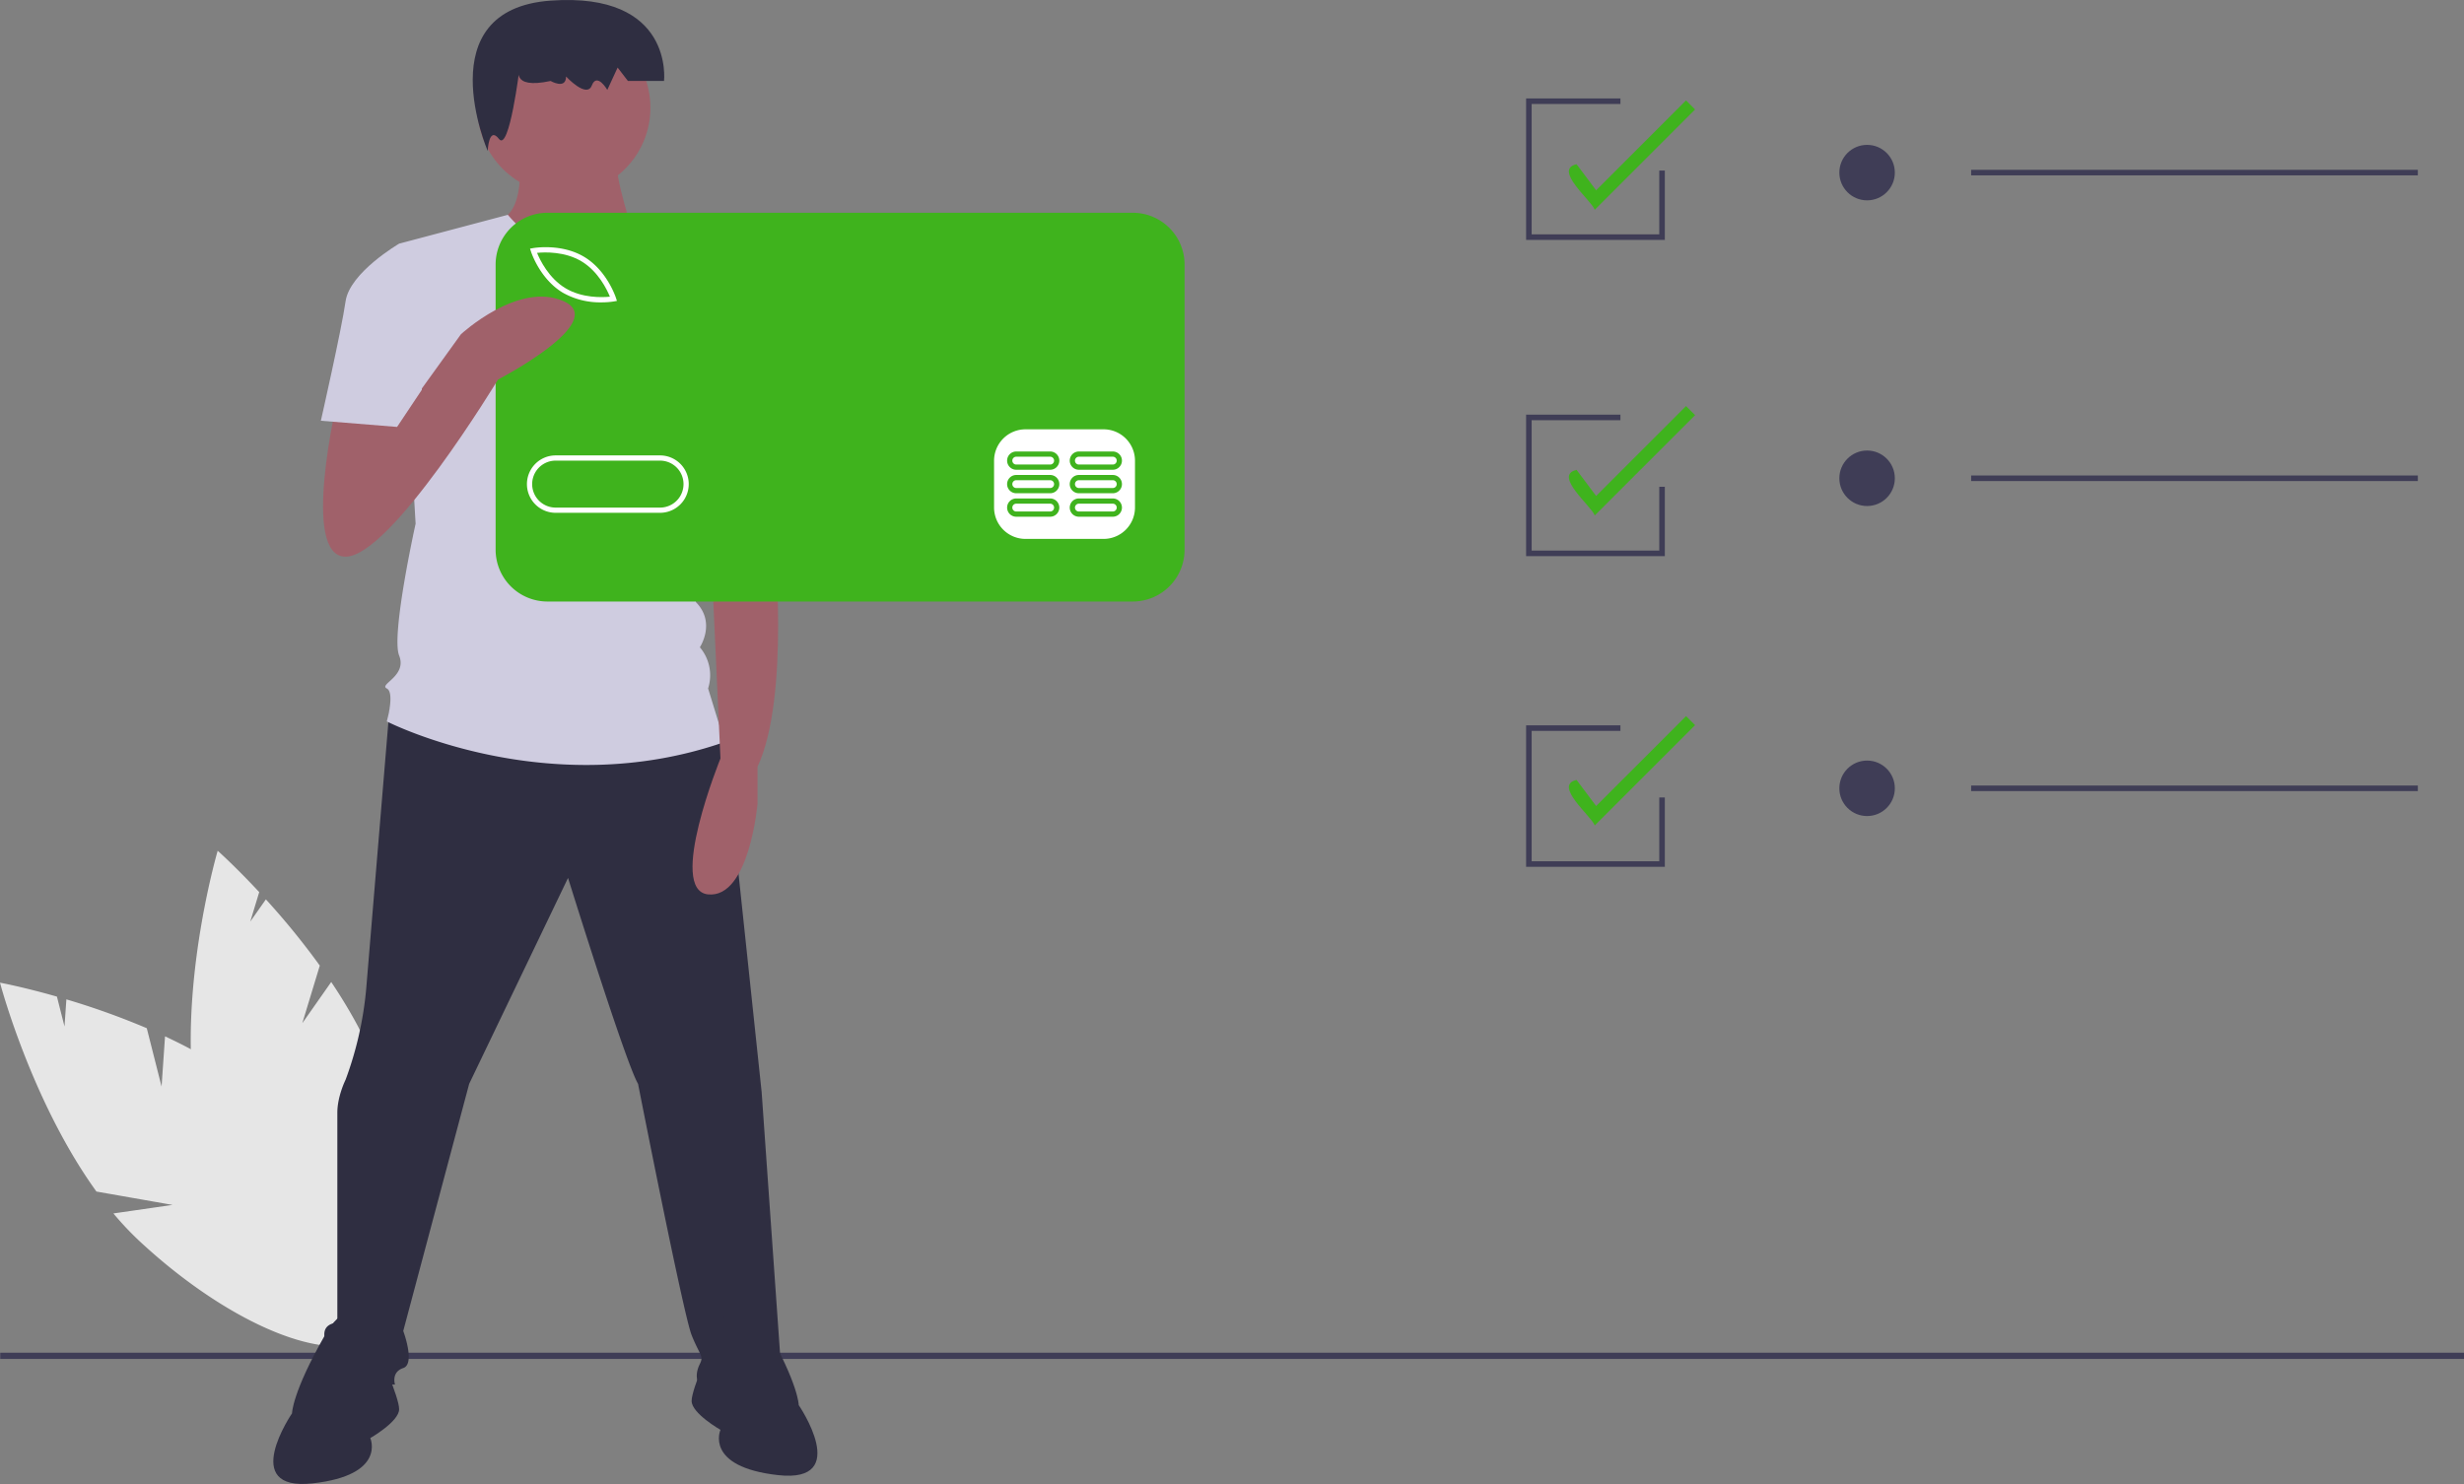 <svg id="a139742c-031f-4297-9910-0b661ecf4262" data-name="Layer 1" xmlns="http://www.w3.org/2000/svg" width="888.08" height="534.97" viewBox="0 0 888.08 534.97"><rect x="0" y="0" width="888.08" height="534.97" fill="#808080" stroke="none"/><title>online_payments</title><path d="M214.195,574.215l-5.333-21.034A273.135,273.135,0,0,0,179.884,542.785l-.673,9.775L176.48,541.791c-12.212-3.487-20.52-5.023-20.52-5.023s11.222,42.674,34.759,75.298l27.426,4.818-21.307,3.072a110.502,110.502,0,0,0,9.531,10.1c34.24,31.782,72.377,46.364,85.181,32.569s-4.573-50.742-38.813-82.524c-10.615-9.853-23.949-17.76-37.297-23.982Z" transform="translate(-155.96 -182.515)" fill="#e6e6e6"/><path d="M264.916,551.373l6.307-20.763a273.133,273.133,0,0,0-19.433-23.878l-5.629,8.02,3.229-10.631C240.739,494.823,234.421,489.214,234.421,489.214s-12.452,42.331-9.166,82.426l20.988,18.301-19.827-8.384a110.504,110.504,0,0,0,2.938,13.573c12.883,44.906,37.992,77.101,56.084,71.911s22.314-45.801,9.431-90.706c-3.994-13.921-11.322-27.582-19.531-39.809Z" transform="translate(-155.96 -182.515)" fill="#e6e6e6"/><rect x="0.08" y="487.65" width="888" height="2.241" fill="#3f3d56"/><path d="M296.338,438.128s-6.915,83.148-8.4,100.966a126.71,126.71,0,0,1-7.424,32.665s-2.97,5.939-2.97,11.878v75.723s-5.939,0-4.454,5.939,2.97,16.332,2.97,16.332h22.272s-1.485-4.454,2.97-5.939,0-13.363,0-13.363l23.756-89.086,35.634-74.238s20.787,66.815,25.241,74.238c0,0,16.332,83.147,19.302,90.571s4.454,7.424,2.97,10.393-1.485,5.939,0,7.424,29.695,0,29.695,0l-7.424-105.419L417.113,450.008l-68.299-20.787Z" transform="translate(-155.96 -182.515)" fill="#2f2e41"/><path d="M292.392,669.753s-7.424-26.726-19.302-5.939-11.878,28.211-11.878,28.211-19.302,28.211,7.424,25.241,20.787-16.332,20.787-16.332,10.393-5.939,10.393-10.393S292.392,669.753,292.392,669.753Z" transform="translate(-155.96 -182.515)" fill="#2f2e41"/><path d="M412.659,666.784s7.424-26.726,19.302-5.939,11.878,28.211,11.878,28.211,19.302,28.211-7.424,25.241-20.787-16.332-20.787-16.332-10.393-5.939-10.393-10.393S412.659,666.784,412.659,666.784Z" transform="translate(-155.96 -182.515)" fill="#2f2e41"/><path d="M342.874,237.686s2.97,19.302-5.939,23.756,19.302,20.787,26.726,20.787S384.448,267.381,384.448,267.381s-7.424-22.272-5.939-26.726Z" transform="translate(-155.96 -182.515)" fill="#a0616a"/><circle cx="203.247" cy="38.838" r="31.18" fill="#a0616a"/><path d="M420.082,285.198l-37.118-22.489s-21.119,23.973-43.967-2.752l-39.181,10.393,5.939,100.964s-8.909,40.089-5.939,47.513-7.424,10.393-4.454,11.878,0,11.878,0,11.878,57.906,29.695,121.751,7.424l-5.939-19.302a15.58,15.58,0,0,0-2.97-14.848s5.939-8.909-1.485-16.332c0,0,2.97-13.363-4.454-19.302l-1.485-20.787,4.454-10.393Z" transform="translate(-155.96 -182.515)" fill="#cfcce0"/><path d="M343.25,206.875s-3.717,8.045,11.152,4.827c0,0,5.576,3.218,5.576-1.609,0,0,7.435,8.045,9.293,3.218s5.576,1.609,5.576,1.609l3.717-8.045,3.717,4.827H395.292s3.717-32.179-40.89-28.961-22.663,54.202-22.663,54.202.359-9.152,4.077-4.325S343.25,206.875,343.25,206.875Z" transform="translate(-155.96 -182.515)" fill="#2f2e41"/><path d="M433.445,344.589l1.485,31.18s5.939,57.906-5.939,83.147v13.363s-2.97,34.15-17.817,32.665,4.454-48.997,4.454-48.997l-2.97-65.33L409.689,353.498Z" transform="translate(-155.96 -182.515)" fill="#a0616a"/><path d="M403.75,286.683l14.811-2.406a72.313,72.313,0,0,1,20.823,38.041c4.454,23.756,5.939,28.211,5.939,28.211L409.689,359.437l-19.302-37.119Z" transform="translate(-155.96 -182.515)" fill="#cfcce0"/><rect x="184.017" y="87.223" width="234.311" height="116.395" fill="#fff"/><path d="M365.562,276.738c-6.02-3.62-13.278-3.344-16.037-3.067,1.051,2.565,4.204,9.109,10.223,12.731,6.034,3.629,13.283,3.344,16.038,3.07C374.736,286.907,371.583,280.361,365.562,276.738Z" transform="translate(-155.96 -182.515)" fill="#3fb31d"/><path d="M393.849,348.571H356.226a8.465,8.465,0,1,0,0,16.931h37.624a8.465,8.465,0,1,0,0-16.931Z" transform="translate(-155.96 -182.515)" fill="#3fb31d"/><path d="M564.221,259.215H353.278A18.686,18.686,0,0,0,334.592,277.901V380.677a18.686,18.686,0,0,0,18.686,18.686H564.221a18.686,18.686,0,0,0,18.686-18.686V277.901A18.686,18.686,0,0,0,564.221,259.215ZM348.059,271.961c.417-.075,10.294-1.756,18.473,3.165,8.179,4.921,11.321,14.436,11.451,14.838l.331,1.026-1.061.188a28.175,28.175,0,0,1-4.578.336,27.256,27.256,0,0,1-13.896-3.502c-8.179-4.92-11.321-14.435-11.45-14.837l-.331-1.026Zm45.79,95.421H356.226a10.346,10.346,0,0,1,0-20.693h37.624a10.346,10.346,0,1,1,0,20.693Zm171.187-1.881a11.32,11.32,0,0,1-11.287,11.287H525.531a11.32,11.32,0,0,1-11.287-11.287V348.571a11.32,11.32,0,0,1,11.287-11.287h28.218a11.32,11.32,0,0,1,11.287,11.287Z" transform="translate(-155.96 -182.515)" fill="#3fb31d"/><path d="M534.467,362.209H522.239a3.292,3.292,0,0,0,0,6.584H534.467a3.292,3.292,0,0,0,0-6.584Zm0,4.703H522.239a1.411,1.411,0,1,1,0-2.822H534.467a1.411,1.411,0,0,1,0,2.822Z" transform="translate(-155.96 -182.515)" fill="#3fb31d"/><path d="M557.041,362.209H544.813a3.292,3.292,0,0,0,0,6.584h12.228a3.292,3.292,0,0,0,0-6.584Zm0,4.703H544.813a1.411,1.411,0,1,1,0-2.822h12.228a1.411,1.411,0,0,1,0,2.822Z" transform="translate(-155.96 -182.515)" fill="#3fb31d"/><path d="M534.467,353.744H522.239a3.292,3.292,0,0,0,0,6.584H534.467a3.292,3.292,0,0,0,0-6.584Zm0,4.703H522.239a1.411,1.411,0,1,1,0-2.822H534.467a1.411,1.411,0,1,1,0,2.822Z" transform="translate(-155.96 -182.515)" fill="#3fb31d"/><path d="M557.041,353.744H544.813a3.292,3.292,0,0,0,0,6.584h12.228a3.292,3.292,0,0,0,0-6.584Zm0,4.703H544.813a1.411,1.411,0,1,1,0-2.822h12.228a1.411,1.411,0,1,1,0,2.822Z" transform="translate(-155.96 -182.515)" fill="#3fb31d"/><path d="M534.467,345.279H522.239a3.292,3.292,0,0,0,0,6.584H534.467a3.292,3.292,0,0,0,0-6.584Zm0,4.703H522.239a1.411,1.411,0,1,1,0-2.822H534.467a1.411,1.411,0,0,1,0,2.822Z" transform="translate(-155.96 -182.515)" fill="#3fb31d"/><path d="M557.041,345.279H544.813a3.292,3.292,0,0,0,0,6.584h12.228a3.292,3.292,0,0,0,0-6.584Zm0,4.703H544.813a1.411,1.411,0,1,1,0-2.822h12.228a1.411,1.411,0,0,1,0,2.822Z" transform="translate(-155.96 -182.515)" fill="#3fb31d"/><path d="M277.545,326.772s-13.363,56.421,2.97,56.421,54.936-63.845,54.936-63.845,40.089-20.787,23.756-28.211-37.119,11.878-37.119,11.878l-23.985,33.3-1.256-16.967Z" transform="translate(-155.96 -182.515)" fill="#a0616a"/><path d="M308.725,279.259l-8.909-8.909s-17.817,10.393-19.302,20.787-8.909,43.058-8.909,43.058l27.468,2.227,8.909-13.363Z" transform="translate(-155.96 -182.515)" fill="#cfcce0"/><path d="M730.743,258.138c-1.119-3.303-15.145-14.53-6.55-16.417l7.049,9.399,32.407-32.406,3.259,3.259Z" transform="translate(-155.96 -182.515)" fill="#3fb31d"/><path d="M730.743,368.332c-1.119-3.303-15.145-14.53-6.55-16.417l7.049,9.399,32.407-32.406,3.259,3.259Z" transform="translate(-155.96 -182.515)" fill="#3fb31d"/><path d="M730.743,480.1c-1.119-3.303-15.145-14.53-6.55-16.417l7.049,9.399,32.407-32.406,3.259,3.259Z" transform="translate(-155.96 -182.515)" fill="#3fb31d"/><circle cx="672.941" cy="62.223" r="10" fill="#3f3d56"/><rect x="710.441" y="61.223" width="161" height="2" fill="#3f3d56"/><circle cx="672.941" cy="172.417" r="10" fill="#3f3d56"/><rect x="710.441" y="171.417" width="161" height="2" fill="#3f3d56"/><circle cx="672.941" cy="284.185" r="10" fill="#3f3d56"/><rect x="710.441" y="283.185" width="161" height="2" fill="#3f3d56"/><polygon points="600.04 312.485 550.04 312.485 550.04 261.485 584.04 261.485 584.04 263.485 552.04 263.485 552.04 310.485 598.04 310.485 598.04 287.485 600.04 287.485 600.04 312.485" fill="#3f3d56"/><polygon points="600.04 200.485 550.04 200.485 550.04 149.485 584.04 149.485 584.04 151.485 552.04 151.485 552.04 198.485 598.04 198.485 598.04 175.485 600.04 175.485 600.04 200.485" fill="#3f3d56"/><polygon points="600.04 86.485 550.04 86.485 550.04 35.485 584.04 35.485 584.04 37.485 552.04 37.485 552.04 84.485 598.04 84.485 598.04 61.485 600.04 61.485 600.04 86.485" fill="#3f3d56"/></svg>